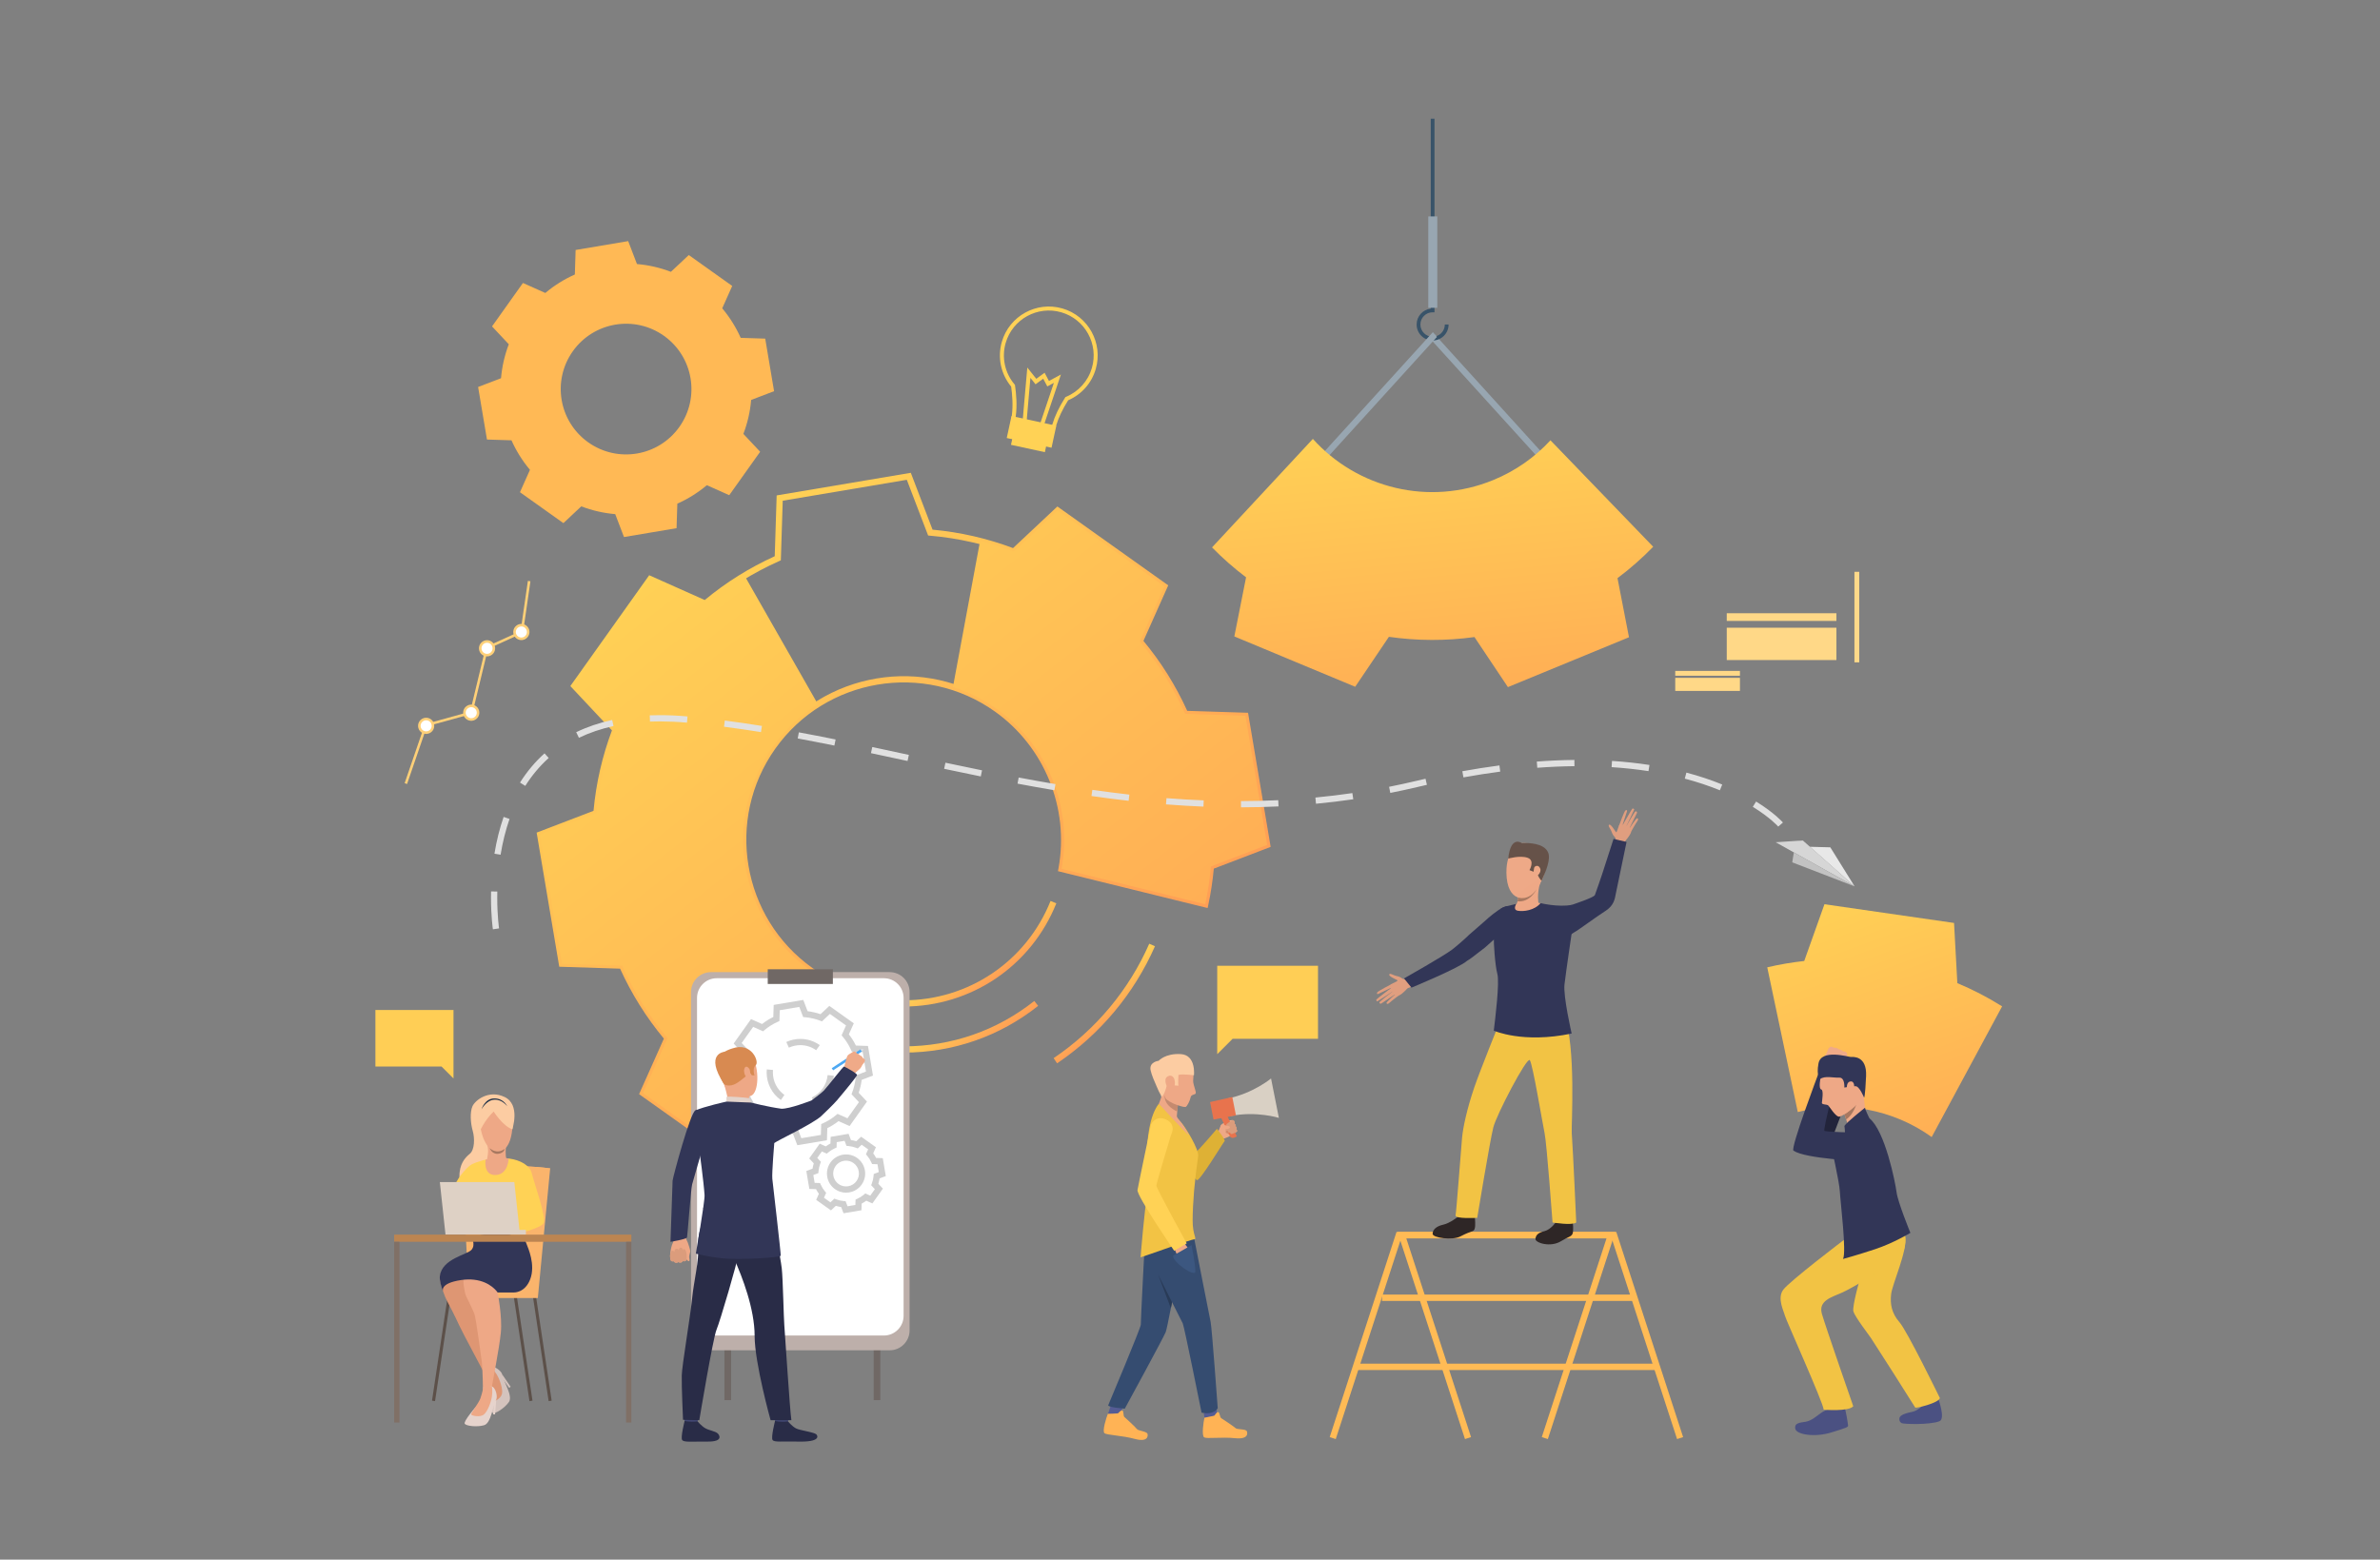 <svg width="920" height="603" viewBox="0 0 920 603" fill="none" xmlns="http://www.w3.org/2000/svg">
<rect x="0" y="0" width="920" height="603" fill="#808080" stroke="none"/>
<path d="M756.619 380.115L755.345 356.846L705.25 349.608L697.434 371.554C692.643 372.079 687.867 372.892 683.139 374.001L694.945 429.954C712.656 425.37 731.718 428.854 746.703 439.617L773.93 389.089C768.386 385.603 762.591 382.613 756.619 380.115Z" fill="url(#paint0_linear)"/>
<path d="M349.31 389.161V386.751C374.447 386.751 396.738 371.678 406.097 348.351L408.333 349.249C398.607 373.495 375.438 389.161 349.31 389.161Z" fill="url(#paint1_linear)"/>
<path d="M349.31 406.974V404.563C367.848 404.563 385.309 398.497 399.809 387.016L401.306 388.905C386.376 400.727 368.396 406.974 349.31 406.974Z" fill="url(#paint2_linear)"/>
<path d="M408.629 411.117L407.282 409.122C423.571 398.114 436.356 382.815 444.251 364.877L446.459 365.85C438.378 384.205 425.298 399.856 408.629 411.117Z" fill="url(#paint3_linear)"/>
<path d="M595.273 177.709L552.892 131.002L554.676 129.381L597.057 176.088L595.273 177.709Z" fill="#98A6B1"/>
<path d="M250.05 422.218L289.684 450.426L306.483 434.657L307.189 434.929C311.612 436.619 316.168 438.047 320.748 439.183L330.96 385.238C324.43 383.264 318.271 380.233 312.636 376.222C284.22 355.993 277.552 316.418 297.773 287.999C317.997 259.577 357.57 252.911 385.99 273.134C405.621 287.104 415.646 311.296 411.738 335.026L464.967 348.14C465.85 343.768 466.488 339.317 466.868 334.89L466.931 334.137L488.473 325.895L480.391 277.931L457.34 277.199L457.033 276.509C452.555 266.469 446.713 257.13 439.671 248.753L439.183 248.174L448.578 227.132L408.945 198.933L392.143 214.699L391.438 214.427C381.223 210.516 370.484 208.057 359.525 207.12L358.772 207.054L350.531 185.508L302.569 193.596L301.837 216.645L301.147 216.956C291.089 221.44 281.75 227.283 273.393 234.319L272.815 234.804L251.772 225.411L223.573 265.046L239.34 281.849L239.07 282.554C235.158 292.769 232.699 303.503 231.761 314.46L231.697 315.213L210.15 323.464L218.23 371.428L241.287 372.157L241.595 372.847C246.077 382.897 251.919 392.232 258.958 400.597L259.444 401.176L250.05 422.218ZM289.894 453.533L247.045 423.038L256.628 401.57C249.82 393.374 244.131 384.283 239.704 374.519L216.181 373.775L207.444 321.918L229.426 313.501C230.407 302.831 232.802 292.378 236.551 282.397L220.465 265.257L250.952 222.404L272.421 231.989C280.609 225.185 289.706 219.493 299.476 215.063L300.222 191.547L352.076 182.802L360.483 204.785C371.156 205.764 381.615 208.16 391.592 211.911L408.734 195.823L451.582 226.312L442 247.783C448.81 255.988 454.499 265.082 458.925 274.837L482.44 275.584L491.176 327.441L469.203 335.849C468.769 340.54 468.055 345.247 467.073 349.861L466.814 351.078L408.966 336.825L409.171 335.71C413.423 312.54 403.774 288.749 384.592 275.099C357.256 255.645 319.19 262.06 299.737 289.397C280.287 316.732 286.701 354.8 314.035 374.26C319.748 378.325 326.021 381.342 332.674 383.228L333.738 383.529L322.646 442.116L321.417 441.826C316.566 440.678 311.732 439.208 307.035 437.448L289.894 453.533Z" fill="url(#paint4_linear)"/>
<path d="M298.757 288.698C303.576 281.921 309.512 276.404 316.135 272.224L287.794 222.554C282.497 225.74 277.418 229.356 272.616 233.397L251.364 223.908L236.693 244.528L222.023 265.149L237.948 282.123C233.935 292.604 231.494 303.458 230.562 314.357L208.797 322.689L213.006 347.646L217.209 372.6L240.493 373.338C244.956 383.333 250.812 392.789 258.038 401.375L248.549 422.628L269.168 437.309L289.792 451.981L306.761 436.055C311.666 437.927 316.653 439.464 321.697 440.651L332.349 384.388C325.711 382.511 319.278 379.47 313.336 375.242C285.416 355.366 278.887 316.62 298.757 288.698ZM485.625 301.713L481.419 276.756L458.133 276.018C453.676 266.023 447.809 256.564 440.596 247.975L450.084 226.725L408.84 197.375L391.872 213.3C387.587 211.661 383.242 210.284 378.855 209.166L368.369 265.61C374.266 267.508 379.976 270.335 385.291 274.119C405.582 288.554 414.577 312.953 410.361 335.927L465.895 349.608C466.925 344.765 467.652 339.883 468.07 334.993L489.826 326.667L485.625 301.713Z" fill="url(#paint5_linear)"/>
<path d="M340.292 541.337H337.724V424.623H340.292V541.337Z" fill="#706865"/>
<path d="M282.611 541.337H280.043V424.623H282.611V541.337Z" fill="#706865"/>
<path d="M343.899 522.076H274.828C270.571 522.076 267.121 518.622 267.121 514.367V383.569C267.121 379.311 270.571 375.86 274.828 375.86H343.899C348.156 375.86 351.606 379.311 351.606 383.569V514.367C351.606 518.622 348.156 522.076 343.899 522.076Z" fill="#BDAFAA"/>
<path d="M341.675 516.362H277.053C272.848 516.362 269.439 512.951 269.439 508.747V385.832C269.439 381.625 272.848 378.217 277.053 378.217H341.675C345.878 378.217 349.289 381.625 349.289 385.832V508.747C349.289 512.951 345.878 516.362 341.675 516.362Z" fill="white"/>
<path d="M321.95 380.438H296.776V374.751H321.95V380.438Z" fill="#706865"/>
<path d="M227.372 171.014C216.005 162.926 213.348 147.154 221.437 135.784C229.526 124.418 245.298 121.76 256.665 129.848C268.032 137.939 270.689 153.711 262.6 165.08C254.512 176.447 238.739 179.105 227.372 171.014ZM287.356 167.756C288.989 163.492 289.983 159.072 290.364 154.633L299.221 151.243L297.51 141.082L295.798 130.924L286.319 130.622C284.504 126.551 282.118 122.703 279.177 119.208L283.04 110.556L274.646 104.581L266.252 98.608L259.342 105.093C255.077 103.46 250.659 102.465 246.219 102.086L242.829 93.226L232.67 94.938L222.511 96.65L222.21 106.13C218.14 107.944 214.291 110.33 210.797 113.271L202.144 109.408L196.17 117.804L190.197 126.199L196.681 133.109C195.048 137.372 194.055 141.793 193.674 146.232L184.816 149.622L186.528 159.783L188.239 169.941L197.718 170.242C199.534 174.313 201.92 178.162 204.86 181.657L200.997 190.308L209.392 196.284L217.785 202.257L224.695 195.772C228.96 197.405 233.378 198.399 237.818 198.779L241.208 207.638L251.368 205.927L261.527 204.215L261.828 194.735C265.898 192.921 269.746 190.534 273.241 187.593L281.894 191.457L287.867 183.061L293.841 174.666L287.356 167.756Z" fill="#FFB955"/>
<path d="M300.993 434.489L301.698 434.757C303.558 435.468 305.51 435.917 307.505 436.089L308.255 436.152L309.759 440.075L317.307 438.804L317.44 434.606L318.13 434.299C319.959 433.482 321.658 432.418 323.18 431.138L323.758 430.653L327.591 432.364L332.029 426.124L329.158 423.065L329.426 422.36C330.137 420.501 330.586 418.548 330.758 416.553L330.821 415.8L334.744 414.299L333.473 406.747L329.275 406.615L328.968 405.925C328.151 404.099 327.088 402.399 325.807 400.877L325.322 400.299L327.034 396.466L320.793 392.027L317.735 394.899L317.03 394.628C315.171 393.916 313.218 393.471 311.223 393.299L310.47 393.232L308.969 389.309L301.418 390.584L301.286 394.781L300.596 395.089C298.768 395.905 297.069 396.966 295.547 398.247L294.97 398.735L291.137 397.023L286.698 403.261L289.57 406.323L289.3 407.028C288.589 408.887 288.141 410.84 287.97 412.834L287.905 413.585L283.982 415.089L285.254 422.637L289.452 422.77L289.76 423.46C290.575 425.289 291.639 426.988 292.919 428.51L293.405 429.089L291.694 432.922L297.933 437.36L300.993 434.489ZM308.21 442.781L306.541 438.412C304.838 438.213 303.166 437.827 301.551 437.27L298.143 440.467L288.689 433.741L290.594 429.471C289.537 428.13 288.628 426.675 287.88 425.132L283.205 424.984L281.277 413.54L285.645 411.87C285.846 410.168 286.23 408.495 286.788 406.88L283.59 403.472L290.318 394.016L294.586 395.923C295.927 394.866 297.381 393.956 298.924 393.208L299.072 388.532L310.515 386.606L312.187 390.972C313.89 391.174 315.562 391.557 317.174 392.117L320.582 388.917L330.038 395.646L328.133 399.916C329.188 401.257 330.098 402.71 330.848 404.252L335.522 404.403L337.45 415.845L333.081 417.517C332.879 419.22 332.497 420.892 331.939 422.504L335.136 425.916L328.411 435.369L324.141 433.464C322.8 434.519 321.345 435.429 319.802 436.179L319.654 440.853L308.21 442.781Z" fill="#CFCFCF"/>
<path d="M315.496 406.045C313.694 404.768 311.576 404.09 309.373 404.09C307.855 404.09 306.324 404.424 304.944 405.054L303.943 402.863C305.634 402.089 307.511 401.679 309.373 401.679C312.079 401.679 314.679 402.511 316.891 404.081L315.496 406.045ZM301.858 425.322L301.804 425.286C298.395 422.857 296.351 418.892 296.351 414.682C296.351 414.278 296.37 413.871 296.408 413.467L298.808 413.693C298.777 414.022 298.762 414.353 298.762 414.682C298.762 418.114 300.427 421.344 303.217 423.33L301.858 425.322ZM314.803 426.515L313.797 424.325C315.472 423.556 316.924 422.351 318 420.841C319.085 419.316 319.751 417.529 319.919 415.679L322.321 415.899C322.11 418.174 321.296 420.368 319.965 422.239C318.645 424.093 316.858 425.572 314.803 426.515Z" fill="#CFCFCF"/>
<path d="M327.055 448.754C325.497 448.754 323.96 449.483 322.99 450.845C321.399 453.084 321.923 456.2 324.162 457.791C325.244 458.562 326.564 458.867 327.874 458.644C329.188 458.424 330.333 457.704 331.104 456.622C332.698 454.383 332.174 451.267 329.935 449.676C329.061 449.052 328.052 448.754 327.055 448.754ZM327.034 461.127C325.509 461.127 324.029 460.657 322.764 459.756C319.443 457.393 318.663 452.768 321.025 449.447C323.388 446.126 328.013 445.349 331.333 447.711C334.654 450.074 335.431 454.699 333.069 458.02C331.924 459.626 330.222 460.693 328.275 461.021C327.859 461.091 327.443 461.127 327.034 461.127ZM322.532 463.438L323.237 463.709C324.162 464.065 325.132 464.285 326.124 464.372L326.874 464.436L327.621 466.388L330.652 465.879L330.719 463.788L331.409 463.48C332.316 463.077 333.159 462.546 333.916 461.91L334.494 461.425L336.402 462.275L338.182 459.774L336.754 458.249L337.022 457.544C337.378 456.622 337.601 455.652 337.685 454.657L337.749 453.907L339.701 453.159L339.192 450.131L337.104 450.065L336.793 449.375C336.39 448.465 335.862 447.621 335.223 446.865L334.738 446.286L335.591 444.378L333.087 442.598L331.565 444.026L330.857 443.758C329.935 443.402 328.965 443.182 327.974 443.095L327.22 443.032L326.473 441.079L323.445 441.588L323.379 443.679L322.688 443.987C321.782 444.391 320.935 444.921 320.178 445.557L319.6 446.042L317.693 445.192L315.912 447.693L317.343 449.218L317.072 449.923C316.719 450.845 316.496 451.816 316.412 452.807L316.346 453.56L314.393 454.308L314.905 457.336L316.994 457.402L317.301 458.092C317.708 459.002 318.235 459.846 318.871 460.603L319.359 461.181L318.506 463.089L321.01 464.869L322.532 463.438ZM326.075 469.094L325.156 466.684C324.457 466.584 323.77 466.424 323.098 466.213L321.221 467.979L315.499 463.908L316.551 461.555C316.132 460.991 315.758 460.392 315.433 459.765L312.853 459.683L311.69 452.762L314.098 451.84C314.197 451.141 314.357 450.453 314.568 449.784L312.805 447.904L316.873 442.185L319.229 443.236C319.793 442.815 320.389 442.441 321.016 442.118L321.098 439.539L328.019 438.373L328.941 440.784C329.64 440.883 330.327 441.04 330.996 441.254L332.876 439.491L338.595 443.559L337.544 445.912C337.966 446.476 338.339 447.075 338.665 447.702L341.241 447.784L342.407 454.705L339.999 455.627C339.897 456.327 339.74 457.014 339.526 457.683L341.292 459.563L337.221 465.282L334.868 464.231C334.304 464.653 333.705 465.026 333.081 465.349L333 467.928L326.075 469.094Z" fill="#CFCFCF"/>
<path d="M264.423 476.658C264.423 476.658 265.001 477.607 265.074 478.382C265.131 478.993 265.647 479.909 265.87 480.416C266.093 480.922 266.812 483.215 266.837 483.809C266.848 484.053 266.304 485.59 266.381 486.081C266.458 486.572 266.739 487.545 266.298 487.611C265.857 487.675 265.357 486.876 265.357 486.876C265.357 486.876 265.399 487.328 265.025 487.503C264.299 487.837 263.915 487.542 263.915 487.542C263.915 487.542 263.647 488.039 263.311 488.106C262.57 488.253 262.207 487.958 262.207 487.958C262.207 487.958 261.88 488.235 261.368 488.226C260.713 488.214 260.438 487.648 260.438 487.648C260.438 487.648 259.608 487.816 259.368 487.428C259.127 487.042 259.168 486.629 259.069 486.28C258.969 485.927 259.045 482.76 260.121 480.479C261.197 478.198 259.847 475.974 259.847 475.974L264.423 476.658Z" fill="#EEA886"/>
<path d="M265.474 486.581C265.474 486.581 265.547 483.739 264.799 483.134C264.051 482.528 263.966 483.552 263.966 483.552C263.966 483.552 264.068 482.54 263.25 482.404C262.433 482.266 262.399 483.471 262.399 483.471C262.399 483.471 262.265 482.688 261.406 482.85C260.548 483.01 260.752 484.007 260.752 484.007C260.752 484.007 259.932 483.028 259.4 483.968C258.502 485.556 259.368 487.428 259.368 487.428C259.368 487.428 259.621 487.859 260.438 487.648C260.438 487.648 260.984 488.75 262.207 487.958C262.207 487.958 263.459 488.648 263.915 487.542C263.915 487.542 265.295 488.199 265.474 486.581Z" fill="#DB9C7C"/>
<path d="M274.063 435.715C274.063 435.715 269.198 451.933 267.554 457.912C267.038 459.789 265.791 477.703 265.571 478.427C265.351 479.147 259.179 480.135 259.179 480.135C259.179 480.135 259.927 457.725 259.997 456.501C260.067 455.278 266.806 430.252 268.766 429.36C270.234 428.691 271.009 429.242 272.859 430.616C275.456 432.545 274.063 435.715 274.063 435.715Z" fill="#323657"/>
<path d="M322.05 413.829L321.507 413L332.644 405.711L333.187 406.54L322.05 413.829Z" fill="#4DA8F2"/>
<path d="M334.374 409.902C334.374 409.902 334.268 410.532 334.088 410.785C334.088 410.785 333.723 411.219 333.482 411.545C333.407 411.647 333.343 411.741 333.307 411.804C333.16 412.069 332.919 412.693 332.388 413.232C331.858 413.772 329.791 415.48 329.791 415.48L328.022 413.979L326.184 413.154C326.184 413.154 327.211 408.682 327.648 408.124C327.691 408.07 327.736 408.019 327.781 407.971C328.197 407.534 328.688 407.383 328.932 407.178C329.022 407.106 329.969 406.425 330.306 406.512C330.773 406.633 331.047 406.907 331.156 407.22C331.156 407.22 332.06 407.498 332.412 408.031C332.412 408.031 333.256 408.26 333.506 409.047C333.506 409.047 334.338 409.375 334.374 409.902Z" fill="#EFAA88"/>
<path d="M270.115 546.436C270.115 546.436 269.672 549.512 269.617 549.976C269.561 550.438 264.683 549.702 264.683 549.702L264.288 546.038C264.288 546.038 269.506 546.002 270.115 546.436Z" fill="#424773"/>
<path d="M269.669 549.585C269.669 549.585 271.214 551.438 272.709 552.249C274.203 553.056 276.553 553.375 277.436 554.213C278.075 554.816 279.76 557.419 273.552 557.365C267.344 557.314 264.351 557.733 263.685 556.735C263.02 555.738 264.648 549.377 264.648 549.377C264.648 549.377 266.118 549.904 269.669 549.585Z" fill="#292C47"/>
<path d="M305.067 546.436C305.067 546.436 304.624 549.512 304.567 549.976C304.513 550.438 299.634 549.702 299.634 549.702L299.239 546.038C299.239 546.038 304.456 546.002 305.067 546.436Z" fill="#424773"/>
<path d="M304.618 549.585C304.618 549.585 306.164 551.438 307.659 552.249C309.156 553.056 314.655 553.719 315.538 554.557C316.177 555.162 317.238 557.594 308.502 557.365C302.298 557.202 299.302 557.733 298.636 556.735C297.971 555.738 299.599 549.377 299.599 549.377C299.599 549.377 300.984 549.94 304.618 549.585Z" fill="#292C47"/>
<path d="M274.155 467.335C274.155 467.335 269.571 474.615 269.913 481.199C270.255 487.783 268.251 494.97 267.563 501.847C266.795 509.513 263.654 527.662 263.54 531.764C263.426 535.862 264.028 548.958 264.028 548.958L270.316 549.103C270.316 549.103 275.597 517.372 276.965 514.135C278.332 510.896 285.115 487.817 285.343 485.228C285.571 482.637 274.155 467.335 274.155 467.335Z" fill="#292C47"/>
<path d="M298.283 468.32C298.283 468.32 301.738 486.364 302.193 490.393C302.648 494.422 302.952 509.89 303.181 512.409C303.41 514.928 305.311 545.285 305.917 549.103H297.877C297.877 549.103 291.706 526.978 291.706 516.51C291.706 506.041 286.939 493.753 283.861 486.846C280.784 479.94 273.74 479.774 271.848 466.961C271.848 466.961 295.722 464.255 298.283 468.32Z" fill="#292C47"/>
<path d="M281.803 406.106C281.803 406.106 287.955 403.81 290.792 408.492C293.629 413.175 293.355 422.55 290.254 423.704C287.153 424.858 282.495 424.252 280.907 421.323C279.32 418.391 277.886 414.157 277.955 411.325C278.024 408.492 280.188 406.922 281.803 406.106Z" fill="#EEA886"/>
<path d="M289.586 423.918C289.586 423.918 289.33 425.578 289.753 426.398C290.177 427.214 281.783 427.239 281.783 427.239C281.783 427.239 281.102 422.785 279.81 419.027C278.518 415.266 289.586 423.918 289.586 423.918Z" fill="#EEA886"/>
<path d="M279.81 419.027C279.81 419.027 280.389 419.982 282.754 419.612C285.119 419.241 288.003 416.092 288.991 415.748C289.978 415.402 289.988 414.823 289.988 414.823L290.606 415.724L291.654 415.791C291.654 415.791 290.698 412.976 292.141 411.831C293.584 410.683 290.643 402.719 283.06 405.37C283.06 405.37 277.235 406.976 277.447 410.288C277.658 413.603 278.507 417.376 279.81 419.027Z" fill="#D88A51"/>
<path d="M290.251 426.298C290.251 426.298 290.225 424.735 289.517 424.587C288.808 424.436 281.695 423.752 280.825 424.093V425.916C280.825 425.916 282.501 426.946 290.251 426.298Z" fill="#E2D2CA"/>
<path d="M289.831 413.618C289.698 413.064 288.285 411.476 287.744 413.175C287.203 414.875 288.562 417.162 289.319 416.966C290.077 416.77 290.167 415.025 289.831 413.618Z" fill="#EEA886"/>
<path d="M302.018 428.667C297.14 428.022 290.252 426.298 290.252 426.298L280.825 425.916C280.825 425.916 272.173 427.82 268.766 429.36C268.442 429.505 268.441 437.077 267.554 439.063L270.379 445.023C270.379 445.023 272.011 456.83 272.349 462.079C272.505 464.49 268.984 484.683 268.984 484.683C268.984 484.683 272.757 485.794 279.191 486.503C285.624 487.211 301.698 486.246 301.801 485.487C301.903 484.728 298.688 457.188 298.545 455.763C298.327 453.575 299.3 441.944 299.3 441.944C300.785 440.793 313.827 434.736 317.385 431.581C318.337 430.737 322.357 426.823 323.499 425.473C327.546 420.687 330.863 416.583 331.267 415.7C331.725 415.197 326.732 412.512 326.292 412.367C325.907 412.238 320.576 419.368 318.47 421.649C317.533 422.664 313.631 425.503 313.631 425.503C313.631 425.503 305.067 428.842 302.018 428.667Z" fill="#323657"/>
<path d="M280.051 406.66C280.051 406.66 272.207 407.272 279.81 419.027L280.051 406.66Z" fill="#D88A51"/>
<path d="M333.187 406.54L333.828 405.557L332.644 405.711L333.187 406.54Z" fill="#DFE1E8"/>
<path d="M553.784 131.647C557.192 131.647 559.965 128.875 559.965 125.467H558.509C558.509 128.073 556.391 130.192 553.784 130.192C551.178 130.192 549.06 128.073 549.06 125.467C549.06 122.86 551.178 120.742 553.784 120.742H554.514V45.913H553.058V119.328C549.991 119.69 547.604 122.302 547.604 125.467C547.604 128.875 550.376 131.647 553.784 131.647Z" fill="#385369"/>
<path d="M552.109 119.012H555.589V83.677H552.109V119.012Z" fill="#98A6B1"/>
<path d="M512.359 177.709L510.575 176.088L553.884 128.41L555.469 130.252L512.359 177.709Z" fill="#98A6B1"/>
<path d="M625.252 223.537C630.197 219.824 634.804 215.762 639.049 211.396L599.335 170.233C593.384 176.706 585.953 182.012 577.287 185.58C552.338 195.85 524.562 188.675 507.498 169.697L468.519 211.643C472.632 215.847 477.032 219.71 481.675 223.214L477.14 246.068L500.496 255.804L523.857 265.534L536.883 246.222C547.719 247.773 558.843 247.843 569.956 246.309L582.892 265.661L606.293 256.021L629.693 246.384L625.252 223.537Z" fill="url(#paint6_linear)"/>
<path d="M509.481 373.395H470.526V407.579L476.474 401.631H509.481V373.395Z" fill="#FFCE55"/>
<path d="M470.939 437.454C470.939 437.454 471.78 435.369 471.918 435.055C472.057 434.742 472.867 434.227 473.85 433.72C474.829 433.211 476.384 432.967 476.549 433.057C476.718 433.151 476.929 433.166 477.143 433.606C477.357 434.046 477.297 434.537 477.297 434.537C477.297 434.537 477.818 434.953 477.697 435.552C477.697 435.552 478.167 435.965 477.92 436.622C477.92 436.622 478.369 437.041 478.149 437.502C478.149 437.502 477.339 438.017 477.092 438.295C476.848 438.572 475.085 439.53 473.256 440.187C473.256 440.187 471.319 440.223 470.939 437.454Z" fill="#EEA886"/>
<path d="M473.922 436.318C473.922 436.318 473.943 437.445 473.789 437.767C473.633 438.087 476.079 438.798 476.079 438.798C476.079 438.798 475.296 436.327 473.922 436.318Z" fill="#CF8C6C"/>
<path d="M428.308 546.719L429.375 543.392L433.891 544.125L433.216 547.123L428.308 546.719Z" fill="#555C94"/>
<path d="M465.328 546.324L465.581 548.153L470.526 547.328L470.264 544.598L465.328 546.324Z" fill="#555C94"/>
<path d="M454.619 495.112C454.619 495.112 453.893 499.081 453.046 503.483C452.902 504.252 452.751 505.032 452.597 505.806C451.772 510.052 450.937 514.135 450.63 514.979C449.928 516.899 434.789 544.643 434.789 544.643C434.789 544.643 428.597 544.17 428.365 543.374C428.365 543.374 441.057 513.253 440.984 512.153C440.915 511.056 442.536 480.175 442.536 480.175C442.536 480.175 454.285 493.328 454.619 495.112Z" fill="#354C70"/>
<path d="M461.538 478.409C461.538 478.409 467.462 508.745 467.968 511.068C468.474 513.391 470.719 544.465 470.719 544.465C470.719 544.465 469.387 547.21 464.47 546.177C464.47 546.177 457.765 512.789 457.202 511.671C455.008 507.328 444.245 486.292 443.199 483.291C442.157 480.289 442.464 476.785 442.464 476.785C442.464 476.785 450.461 472.292 461.538 478.409Z" fill="#354C70"/>
<path d="M459.049 439.117C459.049 439.117 461.646 445.593 462.3 445.403C462.951 445.21 470.421 436.441 470.421 436.441C470.421 436.441 473.835 440.705 473.38 441.196C472.741 441.877 463.921 456.54 462.71 456.275C461.495 456.01 456.072 447.048 456.072 447.048C456.072 447.048 455.767 440.286 459.049 439.117Z" fill="#DEB135"/>
<path d="M447.936 426.747C447.936 426.747 454.673 431.897 456.533 433.94C458.392 435.983 463.526 444.454 463.156 447.003C461.736 456.773 461.062 465.099 461.019 471.764C460.983 477.571 462.833 479.054 461.679 479.138C460.356 479.237 443.401 485.382 440.894 486.129C440.894 486.129 442.536 465.683 443.371 463.324C444.203 460.964 440.704 436.239 447.936 426.747Z" fill="#F2C344"/>
<path d="M491.329 416.978L492.842 424.596L494.355 432.214C494.355 432.214 485.704 429.505 475.887 431.454L475.221 428.094L474.549 424.716C484.366 422.767 491.329 416.978 491.329 416.978Z" fill="#D9D0C4"/>
<path d="M465.581 548.153C465.581 548.153 469.315 547.43 469.444 547.316C469.574 547.204 470.375 545.731 470.954 545.987C471.529 546.243 471.538 548.039 472.102 548.343C472.665 548.645 477.119 551.655 477.667 552.203C478.216 552.752 481.587 552.429 481.976 553.382C482.362 554.334 482.395 556.582 477.363 556.051C472.328 555.524 466.582 556.344 465.5 555.747C464.415 555.153 465.235 549.603 465.581 548.153Z" fill="#FFB355"/>
<path d="M428.248 546.638C428.248 546.638 432.047 546.52 432.195 546.43C432.342 546.339 433.367 545.01 433.897 545.357C434.425 545.704 434.144 547.478 434.654 547.867C435.163 548.256 439.077 551.941 439.529 552.568C439.981 553.198 443.365 553.421 443.594 554.421C443.823 555.422 443.494 557.649 438.613 556.32C433.729 554.994 427.925 554.882 426.952 554.12C425.976 553.361 427.675 548.012 428.248 546.638Z" fill="#FFB355"/>
<path d="M457.756 479.816C457.756 479.816 458.211 481.663 458.94 482.064C459.67 482.462 455.541 486.412 455.541 486.412C455.541 486.412 453.866 482.751 453.911 482.383C453.956 482.013 457.756 479.816 457.756 479.816Z" fill="#EEA987"/>
<path d="M444.944 434.736C444.944 434.736 440.108 457.737 439.71 460.093C439.336 462.323 453.887 483.604 453.887 483.604L458.726 480.735C458.726 480.735 446.984 459.382 447.002 458.406C447.02 457.433 452.64 438.888 452.64 438.888C452.64 438.888 454.987 434.85 450.82 432.889C446.652 430.93 444.944 434.736 444.944 434.736Z" fill="#FFD255"/>
<path d="M460.595 481.401C460.595 481.401 462.167 489.224 462.071 491.619C461.972 494.015 453.043 487.85 453.495 485.466L460.595 481.401Z" fill="#3C5780"/>
<path d="M447.936 426.747C447.936 426.747 460.209 440.154 459.453 438.668C456.759 433.368 454.875 432.473 454.915 431.484C454.945 430.728 455.192 428.543 455.24 427.805C455.337 426.401 455.49 425.241 455.49 425.241C455.49 425.241 449.397 416.683 449.666 419.597C449.934 422.514 447.936 426.747 447.936 426.747Z" fill="#EEA886"/>
<path d="M459.624 410.966C459.624 410.966 461.312 414.929 461.336 415.854C461.36 416.782 461.125 417.493 461.266 418.56C461.417 419.666 462.342 421.989 462.231 422.631C462.092 423.406 460.459 423.002 460.233 424.279C460.007 425.557 458.82 427.959 458.229 428.007C456.71 428.134 450.892 425.759 450.521 424.542C450.151 423.324 448.045 416.538 447.388 415.248C446.731 413.956 457.639 406.883 458.63 408.923C459.624 410.966 459.624 410.966 459.624 410.966Z" fill="#EEA886"/>
<path d="M444.793 413.904C444.022 410.545 447.888 410.132 447.888 410.132C447.888 410.132 450.401 407.203 456.421 407.549C462.442 407.899 461.523 415.755 461.523 415.755C461.523 415.755 457.358 415.131 455.547 415.589C455.547 415.589 455.324 418.943 455.52 419.774L453.251 419.573C453.251 419.573 453.504 416.595 452.417 416.454C451.326 416.315 450.958 422.758 448.93 424.177C448.93 424.177 448.909 423.722 448.656 423.276C448.249 422.568 447.62 421.378 447.077 419.988C446.191 418.042 445.188 415.628 444.793 413.904Z" fill="#FCCCA2"/>
<path d="M453.926 417.174C453.926 417.174 453.083 414.902 451.088 416.375C449.635 417.448 451.127 421.284 452.54 421.266C453.953 421.248 454.529 419.16 453.926 417.174Z" fill="#EEA886"/>
<path d="M450.193 423.481C450.193 423.481 450.491 424.686 450.817 424.969C451.142 425.25 452.67 426.491 455.321 427.323L455.062 429.73C455.062 429.73 449.928 427.715 450.193 423.481Z" fill="#C48A6F"/>
<path d="M477.255 439.786L478.122 439.373L474.196 431.044L471.997 432.081L475.323 439.141C475.694 439.928 476.471 440.157 477.255 439.786Z" fill="#E8734D"/>
<path d="M476.287 433.181C476.287 433.181 473.832 434.531 474 434.953C474.166 435.375 474.485 435.429 474.485 435.429L473.726 436.441C473.726 436.441 473.603 437.397 474.678 437.252C474.678 437.252 474.47 438.132 475.492 437.87C475.492 437.87 475.615 438.512 476.11 438.472C476.604 438.436 478.149 437.502 478.149 437.502C478.149 437.502 478.388 437.159 477.92 436.622C477.92 436.622 478.195 436.007 477.698 435.552C477.698 435.552 477.839 435.025 477.297 434.537C477.297 434.537 477.523 433.338 476.549 433.057C476.549 433.057 476.39 433.124 476.287 433.181Z" fill="#DB9C7C"/>
<path d="M469.098 432.859L477.758 431.243L476.348 424.141L467.757 426.1L469.098 432.859Z" fill="#E8734D"/>
<path d="M471.99 435.004C471.99 435.004 473.913 434.95 474.977 435.381C475.215 435.48 475.432 435.619 475.432 435.878C475.432 436.137 475.055 436.468 474.223 436.535C473.392 436.598 472.346 437.065 472.346 437.065C472.346 437.065 471.472 436.881 471.99 435.004Z" fill="#EEA886"/>
<path d="M453.047 503.483C452.902 504.251 452.751 505.032 452.598 505.806L447.68 492.792C448.331 494.105 453.047 503.483 453.047 503.483Z" fill="#293B57"/>
<path d="M541.614 478.786H621.009L595.987 555.636L598.326 556.398L624.399 476.324H539.827L514.004 555.636L516.342 556.398L541.614 478.786Z" fill="#FFBB55"/>
<path d="M568.637 555.636L543.612 478.786H623.007L648.279 556.398L650.62 555.636L624.794 476.324H540.222L566.295 556.398L568.637 555.636Z" fill="#FFBB55"/>
<path d="M534.229 502.986H631.405V500.524H534.229V502.986Z" fill="#FFBB55"/>
<path d="M524.216 529.705H640.481V527.243H524.216V529.705Z" fill="#FFBB55"/>
<path d="M624.45 326.263C624.45 326.263 625.011 324.338 624.152 323.581C623.423 322.936 622.947 321.577 622.799 321.158C622.6 320.601 621.353 319.109 622.055 318.853C622.757 318.597 624.23 321.21 624.646 321.698C625.065 322.183 625.538 319.353 626.032 318.904C626.526 318.455 631.167 319.504 630.618 321.409C630.07 323.313 628.226 324.985 628.196 325.341C628.166 325.694 627.849 326.742 627.849 326.742L624.45 326.263Z" fill="#E09E7F"/>
<path d="M625.8 319.32C625.8 319.32 627.867 313.601 628.325 313.336C628.78 313.07 629.085 313.2 628.913 313.742C628.741 314.285 627.075 319.326 627.075 319.326C627.075 319.326 630.661 312.968 630.986 312.67C631.179 312.495 631.779 312.712 631.715 313.01C631.652 313.311 628.458 319.814 628.458 319.814C628.458 319.814 631.815 313.884 632.164 313.715C632.469 313.568 632.972 313.905 632.752 314.363C632.532 314.821 629.727 320.498 629.727 320.498C629.727 320.498 632.441 316.337 632.821 316.367C633.053 316.385 633.581 316.551 632.848 317.603C632.113 318.654 630.64 321.318 630.64 321.318L625.8 319.32Z" fill="#E09E7F"/>
<path d="M544.66 378.202C544.66 378.202 542.825 379.009 541.963 378.259C541.228 377.62 539.821 377.322 539.384 377.231C538.806 377.108 537.163 376.068 537.004 376.797C536.841 377.527 539.625 378.645 540.162 378.994C540.698 379.344 537.956 380.184 537.576 380.733C537.194 381.281 538.842 385.744 540.659 384.952C542.473 384.159 543.889 382.11 544.235 382.035C544.585 381.959 545.582 381.51 545.582 381.51L544.66 378.202Z" fill="#E09E7F"/>
<path d="M537.956 380.447C537.956 380.447 532.556 383.246 532.354 383.734C532.149 384.223 532.318 384.506 532.833 384.265C533.349 384.024 538.128 381.712 538.128 381.712C538.128 381.712 532.297 386.097 532.041 386.461C531.893 386.675 532.189 387.242 532.475 387.139C532.764 387.037 538.794 383.017 538.794 383.017C538.794 383.017 533.355 387.124 533.234 387.492C533.126 387.811 533.527 388.266 533.951 387.989C534.376 387.712 539.637 384.186 539.637 384.186C539.637 384.186 535.868 387.423 535.949 387.796C535.997 388.022 536.229 388.526 537.176 387.661C538.122 386.793 540.571 384.985 540.571 384.985L537.956 380.447Z" fill="#E09E7F"/>
<path d="M542.726 378.295L545.615 381.86C545.615 381.86 564.216 374.173 567.061 371.506C567.061 371.506 567.814 371.217 571.662 368.164C572.484 367.51 573.289 366.893 574.027 366.353C574.027 366.353 574.217 366.181 574.527 365.904C574.53 365.904 574.53 365.901 574.53 365.901C575.913 364.666 579.665 361.318 579.665 361.318C579.665 361.318 588.994 356.364 585.191 351.012C585.191 351.012 583.609 349.584 581.184 350.738C578.755 351.889 575.244 354.923 574.413 355.722C573.581 356.518 568.191 361.116 567.901 361.408C566.826 362.499 563.161 365.763 561.272 367.188C557.937 369.701 542.726 378.295 542.726 378.295Z" fill="#323657"/>
<path d="M595.915 340.474C595.912 340.48 595.912 340.48 595.912 340.48C595.201 341.996 594.336 343.433 593.384 344.654C590.094 348.875 582.425 348.981 582.313 337.394C582.292 335.198 582.564 333.42 583.007 331.976C584.576 326.832 588.265 325.977 588.265 325.977C590.992 325.826 595.761 326.501 597.349 330.051C598.479 332.573 597.663 336.753 595.915 340.474Z" fill="#EEA987"/>
<path d="M595.915 340.474C595.912 340.48 595.912 340.48 595.912 340.48C595.912 340.48 595.52 340.586 594.104 337.726C593.818 337.151 593.601 337.563 593.477 337.307L591.221 336.427C591.221 336.427 593.453 332.697 590.533 331.66C587.556 330.606 583.007 331.977 583.007 331.977C583.98 322.771 588.265 325.977 588.265 325.977C590.992 325.826 596.819 325.992 598.407 329.542C599.537 332.064 597.663 336.753 595.915 340.474Z" fill="#665249"/>
<path d="M593.019 335.574C593.185 334.8 594.716 334.134 595.367 335.797C596.018 337.461 593.842 339.227 593.27 338.862C592.694 338.497 592.742 336.855 593.019 335.574Z" fill="#EEA987"/>
<path d="M563.686 470.351C563.686 470.351 560.522 472.937 557.861 473.512C555.2 474.088 553.805 475.45 553.784 477.029C553.763 478.608 561.441 479.647 564.487 478.056C569.031 475.679 569.492 476.396 569.995 475.209C570.499 474.021 570.095 470.879 570.128 470.499C570.167 470.035 563.686 470.351 563.686 470.351Z" fill="#2E2626"/>
<path d="M563.903 469.492C563.903 469.492 563.556 470.782 563.607 470.809C563.659 470.836 569.604 471.502 569.423 470.465C569.278 469.628 569.07 468.715 569.07 468.715L563.903 469.492Z" fill="#2E2626"/>
<path d="M601.499 472.421C601.499 472.421 599.528 475.401 597.03 476.001C594.568 476.592 593.658 477.529 593.538 479.017C593.417 480.503 599.344 482.45 603.511 479.84C606.247 478.122 607.269 478.222 607.82 477.131C608.369 476.04 607.953 472.969 608.007 472.614C608.076 472.177 601.499 472.421 601.499 472.421Z" fill="#2E2626"/>
<path d="M602.159 471.336C602.159 471.336 602.035 472.59 602.083 472.62C602.131 472.647 607.618 473.62 607.585 472.629C607.558 471.842 607.239 470.866 607.239 470.866L602.159 471.336Z" fill="#2F6B8C"/>
<path d="M579.499 395.637C579.499 395.637 572.038 414.139 569.896 420.422C567.073 428.688 565.521 435.971 565.165 439.934C564.719 444.918 562.972 468.44 562.658 469.896C562.345 471.354 571.029 470.866 571.029 470.866C571.029 470.866 575.913 441.206 577.245 435.896C578.484 430.954 590.211 408.531 591.341 409.881C592.471 411.228 596.226 434.181 597.063 438.081C597.901 441.98 600.146 472.665 600.146 472.665C600.146 472.665 607.766 473.889 609.3 472.665C609.3 472.665 608.098 445.304 607.564 437.993C607.362 435.209 609.327 404.65 604.617 392.325C602.128 385.814 579.499 395.637 579.499 395.637Z" fill="#F2C344"/>
<path d="M587.547 349.18C587.547 349.18 581.093 350.506 580.258 351.247C579.348 352.037 577.534 360.019 577.438 362.174C577.342 364.325 577.896 373.197 578.806 376.547C579.713 379.895 578.001 393.835 577.426 398.476C577.426 398.476 588.614 403.559 607.528 399.597C607.528 399.597 604.207 385.169 604.765 380.579C605.482 374.7 607.392 361.827 607.392 361.827C607.392 361.827 609.128 349.56 607.528 349.864C602.285 350.852 595.511 349.18 595.511 349.18H587.547Z" fill="#323657"/>
<path d="M586.101 350.675C586.101 350.675 588.084 352.163 594.704 349.243C594.704 349.243 594.044 345.639 595.346 341.396C596.644 337.156 586.806 345.817 586.806 345.817C586.912 345.892 586.933 346.317 586.873 346.908C586.866 346.947 586.863 346.983 586.857 347.022C586.809 347.45 586.722 347.953 586.592 348.469C586.577 348.532 586.562 348.595 586.544 348.662C586.173 350.078 586.101 349.436 586.101 350.675Z" fill="#EEA886"/>
<path d="M586.592 348.469C591.338 349.077 593.926 343.967 594.002 343.816C590.754 348.55 586.86 347.013 586.86 347.013C586.812 347.441 586.722 347.953 586.592 348.469Z" fill="#A77860"/>
<path d="M586.131 349.487C586.131 349.487 584.613 351.744 586.728 352.127C588.843 352.513 593.158 352.043 595.512 349.18C595.512 349.18 589.313 347.99 586.131 349.487Z" fill="#EEA886"/>
<path d="M597.042 361.333C596.37 359.947 598.07 356.331 600.947 353.802C603.225 351.804 605.654 350.563 606.841 350.117C608.025 349.674 616.122 347.064 616.514 346.052C617.008 344.768 619.159 338.47 619.334 337.919C619.68 336.819 623.721 324.356 623.721 324.356L628.756 325.51C628.756 325.51 625.002 343.53 624.535 345.841C624.227 347.363 623.968 350.051 620.578 352.214C617.131 354.411 609.58 359.992 608.821 360.287C608.061 360.579 600.034 367.51 597.042 361.333Z" fill="#323657"/>
<path d="M706.473 544.986C706.473 544.986 705.129 545.402 703.665 546.472C702.2 547.542 700.23 549.289 698.066 549.681C695.903 550.073 693.613 550.04 693.962 552.357C694.315 554.674 701.438 555.816 707.862 553.855C714.29 551.893 714.383 551.715 714.383 551.143C714.383 550.573 713.413 544.833 713.117 544.637C712.825 544.441 706.473 544.986 706.473 544.986Z" fill="#4B5182"/>
<path d="M743.906 542.85C743.906 542.85 741.432 545.411 739.299 545.842C737.166 546.273 734.369 546.966 734.225 548.364C734.083 549.766 734.972 550.13 735.053 550.215C735.587 550.624 745.759 550.995 749.695 549.512C752.108 548.599 749.327 541.039 749.327 541.039L743.906 542.85Z" fill="#4B5182"/>
<path d="M721.783 432.813C721.783 432.813 714.506 440.922 714.747 438.523C714.892 437.08 714.217 434.579 713.66 432.813C713.289 431.644 712.97 430.8 712.97 430.8C713.03 430.686 720.888 419.536 720.602 423.023C720.316 426.53 721.783 432.813 721.783 432.813Z" fill="#EEA987"/>
<path d="M719.096 493.931C719.096 493.931 715.899 505.071 716.438 507.048C716.977 509.028 722.473 516.236 723.218 517.32C724.221 518.773 740.146 543.772 740.327 544.191C740.504 544.61 749.505 542.446 749.864 540.526C749.864 540.526 737.25 514.635 734.255 511.218C731.257 507.798 730.561 504.254 731.04 500.295C731.522 496.338 737.371 483.513 736.473 478.237C735.572 472.96 719.635 488.362 719.096 493.931Z" fill="#F2C344"/>
<path d="M713.168 479.099C713.168 479.099 691.69 495.374 689.286 498.701C686.881 502.028 689.578 506.976 689.937 508.594C690.298 510.212 704.78 542.256 704.957 545.044C704.957 545.044 714.675 545.854 716.384 543.697C716.384 543.697 705.813 513.28 704.282 508.063C702.755 502.847 708.013 501.579 712.24 499.689C716.468 497.803 735.02 486.915 736.099 482.817C737.087 479.078 736.111 476.26 736.111 476.26C736.111 476.26 730.913 472.9 713.168 479.099Z" fill="#F2C344"/>
<path d="M712.02 446.177C712.02 446.177 697.614 441.145 697.864 438.017C698.114 434.889 710.758 419.449 710.758 419.449L715.037 422.233L708.884 438.355L719.798 442.465L712.02 446.177Z" fill="#22243B"/>
<path d="M722.621 432.367C722.621 432.367 720.967 428.998 720.937 428.278C720.937 428.278 713.687 433.985 712.97 435.335C712.97 435.335 713.352 437.824 713.084 439.054L722.621 432.367Z" fill="#323657"/>
<path d="M722.621 432.367C722.621 432.367 721.184 431.647 718.963 433.087C716.745 434.525 709.122 442.161 707.745 442.64C707.745 442.64 711.026 456.929 711.204 460.705C711.385 464.484 713.859 484.249 712.418 486.768C712.418 486.768 717.948 485.258 724.769 483.001C731.878 480.654 738.468 476.667 738.468 476.667C738.468 476.667 733.613 464.785 733.125 460.964C732.613 456.981 728.647 437.189 722.621 432.367Z" fill="#323657"/>
<path d="M704.189 423.131C704.189 423.131 703.002 421.905 702.821 419.042C702.625 415.926 702.734 417.029 702.734 417.029L704.189 423.131Z" fill="#EEA987"/>
<path d="M711.912 421.709C711.912 421.709 708.374 419.895 706.612 419.895C704.737 419.898 702.836 421.194 702.836 421.194C702.836 421.194 702.038 418.322 702.716 417.18C703.394 416.038 711.912 421.709 711.912 421.709Z" fill="#5C5C5C"/>
<path d="M718.071 425.177C718.071 425.177 717.158 430.348 713.669 432.807C713.666 432.81 713.663 432.81 713.66 432.813C713.289 431.644 712.97 430.8 712.97 430.8C713.024 430.77 716.531 428.83 718.071 425.177Z" fill="#A87860"/>
<path d="M709.345 415.17C709.345 415.17 706.976 422.209 706.741 423.842C706.503 425.472 701.652 422.317 701.652 422.317C701.652 422.317 703.858 416.339 704.34 413.425C704.825 410.514 709.345 415.17 709.345 415.17Z" fill="#EFAA88"/>
<path d="M724.676 442.263C724.302 440.259 722.157 438.144 720.12 438.027C715.648 437.767 705.542 437.74 705.214 437.165C704.798 436.433 709.703 416.791 709.703 416.791C709.703 416.791 705.575 415.107 703.005 414.872C703.005 414.872 691.974 444.014 693.281 444.891C698.036 448.085 719.225 448.887 719.225 448.887C719.225 448.887 723.691 447.841 724.537 444.858C724.812 443.888 724.818 443.02 724.676 442.263Z" fill="#323657"/>
<path d="M707.461 404.756C707.461 404.756 706.841 405.283 706.681 405.648C706.681 405.648 706.443 406.332 706.244 406.805C706.181 406.955 706.121 407.088 706.075 407.166C705.88 407.501 705.352 408.176 705.108 409.11C704.864 410.044 704.34 413.425 704.34 413.425L707.145 414.383L709.345 415.17C709.345 415.17 713.479 411.807 713.804 410.966C713.837 410.882 713.865 410.801 713.886 410.719C714.094 409.978 713.937 409.339 714 408.938C714.024 408.791 714.154 407.311 713.837 406.998C713.398 406.564 712.918 406.443 712.503 406.531C712.503 406.531 711.608 405.72 710.794 405.681C710.794 405.681 709.99 404.906 708.965 405.144C708.965 405.144 708.061 404.451 707.461 404.756Z" fill="#EFAA88"/>
<path d="M703.752 416.565C703.752 416.565 702.845 420.956 704.032 421.242C705.012 421.477 704.313 425.732 704.255 426.41C704.201 427.088 706.081 427.003 706.573 427.281C707.061 427.561 709.601 432.03 711.086 431.743C712.572 431.457 718.387 427.25 719.605 424.882C720.822 422.51 719.782 413.772 717.553 410.623C715.323 407.471 705.37 408.881 703.752 416.565Z" fill="#EEA886"/>
<path d="M703.553 417.213C703.553 417.213 702.026 416.125 702.948 411.15C704.011 405.415 714.597 408.691 715.443 408.658C716.29 408.625 721.696 408.124 721.343 416.035C720.967 424.529 720.569 424.37 720.569 424.37C720.569 424.37 718.743 419.859 717.227 419.955C715.582 420.057 712.939 420.473 712.939 420.473C712.939 420.473 713.211 416.532 710.978 416.655C708.742 416.779 705.427 415.8 703.553 417.213Z" fill="#323657"/>
<path d="M713.916 420.714C713.895 420.268 713.816 418.271 715.353 418.114C716.887 417.957 717.083 420.386 716.356 422.058C715.63 423.728 714.027 423.201 713.916 420.714Z" fill="#EEA886"/>
<path d="M145.113 390.487H175.301V416.978L170.692 412.368H145.113V390.487Z" fill="#FFCE55"/>
<path d="M212.083 541.726L206.014 501.359L207.183 501.178L213.252 541.545L212.083 541.726Z" fill="#5C5049"/>
<path d="M204.672 541.726L198.602 501.359L199.771 501.178L205.84 541.545L204.672 541.726Z" fill="#5C5049"/>
<path d="M168.166 541.726L166.997 541.545L173.066 501.178L174.235 501.359L168.166 541.726Z" fill="#5C5049"/>
<path d="M207.913 501.768L212.668 451.746C212.668 451.746 204.352 450.658 199.327 450.927L191.775 501.768H207.913Z" fill="#FAB46C"/>
<path d="M207.913 499.228H191.775V501.768H207.913V499.228Z" fill="#FAB46C"/>
<path d="M181.218 499.732L178.696 452.06C178.696 452.06 199.74 449.776 212.667 451.747L181.218 499.732Z" fill="#FAB46C"/>
<path d="M198.024 436.625C198.024 436.625 201.273 427.094 195.072 424.141C188.871 421.185 183.605 425.458 182.611 427.769C181.616 430.077 181.879 434.281 182.728 437.213C183.576 440.142 183.453 444.602 181.609 446.096C179.767 447.588 177.482 450.065 177.595 455.109C177.665 458.237 189.907 447.103 189.907 447.103L198.024 436.625Z" fill="#FCCCA2"/>
<path d="M189.749 539.179C189.749 539.179 189.556 545.914 190.518 546.318C191.479 546.725 195.119 544.384 196.725 542.066C198.33 539.749 194.713 534.358 194.119 531.387C193.871 530.139 191.043 527.9 189.663 528.542C188.284 529.184 187.278 530.829 187.278 530.829C187.278 530.829 190.787 533.234 189.749 539.179Z" fill="#D4C3BD"/>
<path d="M187.278 530.829C187.278 530.829 188.472 533.126 189.086 534.91C189.7 536.693 189.815 541.632 190.202 541.976C190.588 542.317 193.638 540.78 194.046 538.932C194.453 537.085 193.216 533.394 192.038 531.453C190.861 529.513 189.663 528.542 189.663 528.542C189.663 528.542 187.584 528.946 187.278 530.829Z" fill="#DE9673"/>
<path d="M194.119 531.387L197.397 536.169L196.776 536.594L194.243 532.897L194.119 531.387Z" fill="#D4C3BD"/>
<path d="M182.321 478.493C182.321 478.493 183.924 481.199 182.321 483.17C180.719 485.141 169.943 490.556 170.022 493.681C170.101 496.809 172.075 501.702 172.784 502.944C173.494 504.185 176.11 509.335 177.47 512.352C178.83 515.365 186.692 529.79 188.229 533.041C189.766 536.293 188.819 520.036 188.819 520.036L180.958 496.98L199.327 479.084C199.327 479.084 197.104 474.136 182.321 478.493Z" fill="#DE9673"/>
<path d="M189.31 447.962C189.31 447.962 184.213 449.092 182.19 450.276C180.167 451.457 175.674 456.896 175.674 459.235C175.674 461.573 195.322 463.758 195.322 463.758L199.046 477.354C199.046 477.354 208.977 474.931 210.159 472.921C211.341 470.912 206.249 456.604 205.539 453.591C204.83 450.574 201.115 448.543 196.977 447.962C192.839 447.383 189.31 447.962 189.31 447.962Z" fill="#FFD255"/>
<path d="M201.357 478.942C201.357 478.942 201.002 481.266 201.948 482.251C202.894 483.236 207.25 488.983 204.943 494.627C202.825 499.81 198.716 499.71 198.716 499.71H192.358C192.358 499.71 194.204 509.04 193.608 515.19C193.011 521.337 190.207 535.377 190.148 536.085C190.089 536.796 187.46 539.011 186.692 537.89C186.692 537.89 186.62 529.434 186.206 526.243C185.793 523.052 184.032 510.281 183.5 508.389C182.967 506.5 179.835 500.765 179.835 500.174C179.835 499.581 176.775 490.327 183.454 487.961C190.134 485.599 192.495 478.99 201.357 478.942Z" fill="#EEA886"/>
<path d="M183.526 544.408C183.526 544.408 179.141 549.524 179.634 550.443C180.127 551.362 184.429 551.833 187.134 551.04C189.839 550.251 190.416 543.784 191.825 541.099C192.415 539.975 191.624 536.452 190.148 536.085C188.672 535.717 186.855 536.362 186.855 536.362C186.855 536.362 188.072 540.439 183.526 544.408Z" fill="#E6D3CC"/>
<path d="M186.855 536.362C186.855 536.362 186.339 538.899 185.695 540.674C185.05 542.446 182.035 546.357 182.12 546.867C182.205 547.379 185.544 548.099 187.022 546.921C188.499 545.74 189.859 542.093 190.164 539.842C190.469 537.594 190.148 536.085 190.148 536.085C190.148 536.085 188.277 535.09 186.855 536.362Z" fill="#EEA886"/>
<path d="M191.825 541.099L191.365 546.879L190.615 546.818L190.971 542.35L191.825 541.099Z" fill="#E6D3CC"/>
<path d="M204.943 494.627C202.943 499.879 198.716 499.71 198.716 499.71H192.358C192.358 499.71 189.706 495.507 183.211 494.786C181.772 494.627 180.143 494.636 178.313 494.901C178.292 494.904 178.269 494.907 178.247 494.913C169.618 496.191 171.284 499.358 171.311 499.439C170.594 497.688 169.84 494.904 170.022 493.406C170.849 486.575 180.718 485.141 182.321 483.17C183.924 481.199 182.321 478.493 182.321 478.493C197.104 474.136 199.327 479.084 199.327 479.084C199.975 478.993 201.636 478.038 202.342 478.035C202.342 478.035 203.082 479.65 203.603 481.109C204.063 482.395 207.113 488.928 204.943 494.627Z" fill="#323657"/>
<path d="M198.81 457.02L200.997 477.354H172.209L170.022 457.02H198.81Z" fill="#DED1C5"/>
<path d="M203.288 475.525H198.48V477.354H203.288V475.525Z" fill="#DED1C5"/>
<path d="M244.055 480.123H152.369V477.354H244.055V480.123Z" fill="#BC8551"/>
<path d="M192.495 425.765C192.495 425.765 198.945 427.675 198.024 436.625C197.102 445.575 192.89 445.117 192.495 445.18C192.101 445.246 187.099 445.575 185.519 434.718C183.94 423.857 192.495 425.765 192.495 425.765Z" fill="#EEA886"/>
<path d="M195.569 443.535C195.569 443.535 195.228 446.5 195.798 448.341C196.368 450.185 188.286 450.236 188.29 448.721C188.295 446.997 189.117 445.56 188.343 442.609C187.569 439.659 195.569 443.535 195.569 443.535Z" fill="#EEA886"/>
<path d="M190.83 429.757C190.83 429.757 194.335 435.332 198.024 436.625C198.024 436.625 200.038 427.271 191.719 425.31C183.4 423.351 184.704 434.76 185.325 437.8C185.325 437.8 187.057 433.325 190.83 429.757Z" fill="#FCCCA2"/>
<path d="M189.3 443.911C189.3 443.911 191.852 446.572 195.115 444.192C195.115 444.192 194.845 445.891 192.498 446.108C190.151 446.328 189.3 443.911 189.3 443.911Z" fill="#A77860"/>
<path d="M186.13 428.917C186.13 428.917 187.975 425.343 191.09 425.183C194.205 425.026 196.057 427.726 196.057 427.726C196.057 427.726 194.841 424.686 191.094 424.686C187.346 424.686 186.13 428.917 186.13 428.917Z" fill="#23344A"/>
<path d="M196.624 447.916C196.624 447.916 196.509 454.112 191.596 454.296C186.683 454.48 187.705 448.353 187.705 448.353C187.705 448.353 191.299 446.898 196.624 447.916Z" fill="#EEA886"/>
<path d="M242.019 550.007H244.055V480.123H242.019V550.007Z" fill="#807066"/>
<path d="M152.369 550.007H154.406V480.123H152.369V550.007Z" fill="#807066"/>
<path d="M410.253 120.748C401.066 118.081 391.42 123.39 388.753 132.578C387.129 138.174 388.413 144.18 392.189 148.636L392.33 148.805L392.363 149.022C392.815 152.123 393.231 156.715 392.644 160.979L392.635 161.036C392.297 162.585 392.701 164.207 393.767 165.599C394.864 167.027 396.522 168.046 398.432 168.458C402.334 169.305 406.083 167.349 406.785 164.104L406.791 164.074L406.8 164.047C407.746 160.874 409.397 157.405 411.714 153.735L411.844 153.527L412.07 153.434C416.96 151.4 420.609 147.323 422.083 142.248C424.746 133.057 419.44 123.414 410.253 120.748ZM397.41 169.793C395.434 169.221 393.722 168.082 392.541 166.539C391.2 164.788 390.694 162.73 391.116 160.738C391.661 156.76 391.291 152.451 390.863 149.462C386.867 144.629 385.523 138.171 387.271 132.147C390.173 122.14 400.677 116.36 410.684 119.262C420.691 122.167 426.47 132.668 423.565 142.679C421.986 148.124 418.102 152.518 412.892 154.766C410.726 158.228 409.177 161.488 408.288 164.46C407.39 168.522 402.828 170.993 398.107 169.968C397.872 169.92 397.639 169.86 397.41 169.793Z" fill="#FFD255"/>
<path d="M395.304 162.766L397.109 142.103L400.583 146.461L403.792 144.116L405.477 147.301L410.102 144.797L403.482 164.484L402.017 163.99L407.384 148.028L404.841 149.405L403.262 146.419L400.297 148.582L398.311 146.093L396.844 162.902L395.304 162.766Z" fill="#FFD255"/>
<path d="M403.898 174.823L390.799 171.984L391.941 166.705L405.043 169.543L403.898 174.823Z" fill="#FFD255"/>
<path d="M406.477 173.105L389.163 169.353L391.004 160.856L408.318 164.607L406.477 173.105Z" fill="#FFD255"/>
<path d="M157.351 303.123L156.417 302.804L164.249 280.002L181.75 275.153L187.771 250.154L201.248 244.019L204.058 224.604L205.036 224.745L202.149 244.697L188.618 250.856L182.574 275.952L165.015 280.815L157.351 303.123Z" fill="#FFD078"/>
<path d="M184.183 273.86C185.116 274.978 184.969 276.639 183.853 277.573C182.737 278.507 181.076 278.359 180.142 277.244C179.208 276.126 179.356 274.466 180.472 273.532C181.587 272.598 183.249 272.745 184.183 273.86Z" fill="white"/>
<path d="M180.789 273.912C179.883 274.668 179.763 276.021 180.521 276.925C181.278 277.832 182.631 277.953 183.536 277.193C184.441 276.437 184.561 275.084 183.804 274.18C183.046 273.273 181.694 273.152 180.789 273.912ZM184.17 277.953C182.847 279.059 180.87 278.884 179.763 277.561C178.656 276.238 178.832 274.261 180.155 273.152C181.478 272.046 183.455 272.221 184.561 273.544C185.668 274.867 185.493 276.844 184.17 277.953Z" fill="#FFD078"/>
<path d="M190.288 248.964C191.222 250.079 191.074 251.742 189.958 252.676C188.842 253.61 187.181 253.463 186.247 252.345C185.313 251.23 185.461 249.569 186.577 248.635C187.693 247.701 189.354 247.849 190.288 248.964Z" fill="white"/>
<path d="M186.894 249.012C185.989 249.771 185.869 251.124 186.626 252.028C187.384 252.932 188.736 253.053 189.641 252.297C190.547 251.54 190.667 250.187 189.909 249.28C189.152 248.376 187.799 248.256 186.894 249.012ZM190.275 253.053C188.953 254.162 186.975 253.987 185.868 252.664C184.761 251.341 184.937 249.362 186.26 248.256C187.583 247.15 189.56 247.324 190.667 248.647C191.774 249.97 191.598 251.947 190.275 253.053Z" fill="#FFD078"/>
<path d="M203.555 242.66C204.489 243.778 204.341 245.438 203.226 246.372C202.11 247.306 200.448 247.159 199.514 246.041C198.581 244.926 198.728 243.265 199.844 242.331C200.96 241.397 202.622 241.545 203.555 242.66Z" fill="white"/>
<path d="M200.161 242.711C199.256 243.467 199.136 244.82 199.893 245.724C200.651 246.631 202.003 246.752 202.908 245.993C203.813 245.236 203.934 243.883 203.176 242.979C202.419 242.072 201.066 241.952 200.161 242.711ZM203.543 246.752C202.219 247.858 200.243 247.683 199.136 246.36C198.028 245.037 198.204 243.061 199.527 241.952C200.85 240.846 202.827 241.021 203.934 242.343C205.041 243.666 204.865 245.643 203.543 246.752Z" fill="#FFD078"/>
<path d="M166.753 278.938C167.687 280.056 167.539 281.716 166.423 282.65C165.308 283.585 163.646 283.437 162.713 282.319C161.779 281.204 161.926 279.544 163.042 278.609C164.158 277.675 165.82 277.823 166.753 278.938Z" fill="white"/>
<path d="M163.359 278.989C162.454 279.745 162.334 281.098 163.091 282.002C163.849 282.909 165.201 283.03 166.106 282.271C167.012 281.514 167.132 280.161 166.375 279.254C165.617 278.35 164.264 278.23 163.359 278.989ZM166.741 283.03C165.418 284.136 163.441 283.961 162.333 282.638C161.226 281.315 161.402 279.339 162.725 278.23C164.048 277.124 166.025 277.299 167.132 278.621C168.239 279.944 168.063 281.921 166.741 283.03Z" fill="#FFD078"/>
<path d="M667.485 240.071H709.878V237.1H667.485V240.071Z" fill="#FFD887"/>
<path d="M667.485 255.196H709.878V242.699H667.485V255.196Z" fill="#FFD887"/>
<path d="M647.571 261.261H672.581V259.396H647.571V261.261Z" fill="#FFD887"/>
<path d="M647.571 267.135H672.581V262.078H647.571V267.135Z" fill="#FFD887"/>
<path d="M716.839 221.081H718.704V256.088H716.839V221.081Z" fill="#FFD989"/>
<path d="M716.908 342.71L686.393 325.642L696.882 324.952L716.908 342.71Z" fill="#D6D6D6"/>
<path d="M716.908 342.71L707.519 327.607L699.639 327.396L716.908 342.71Z" fill="#E8E8E8"/>
<path d="M693.411 329.569L692.799 333.414L716.908 342.71L693.411 329.569Z" fill="#C2C2C2"/>
<path d="M265.553 279.405L265.368 279.387C261.832 279.074 258.375 278.929 255.076 278.914C253.777 278.914 252.505 278.938 251.258 278.986L251.165 276.579C252.445 276.527 253.79 276.503 255.086 276.503C258.446 276.503 261.978 276.666 265.582 276.985L265.762 277.003L265.553 279.405ZM294.14 283.054C289.219 282.262 284.419 281.566 279.872 280.978L280.18 278.585C284.751 279.176 289.577 279.878 294.523 280.674L294.14 283.054ZM223.784 285.263L222.734 283.09C226.968 281.044 231.646 279.45 236.638 278.362L237.153 280.716C232.345 281.768 227.848 283.295 223.784 285.263ZM322.532 288.264C317.434 287.237 312.799 286.339 308.358 285.516L308.795 283.148C313.248 283.97 317.898 284.871 323.008 285.902L322.532 288.264ZM350.817 294.222C346.086 293.203 341.374 292.191 336.679 291.196L337.179 288.84C341.877 289.834 346.589 290.847 351.323 291.865L350.817 294.222ZM594.243 296.85L594.062 294.448C598.995 294.077 603.879 293.866 608.589 293.818L608.613 296.229C603.957 296.277 599.121 296.485 594.243 296.85ZM637.235 298.145C632.661 297.44 627.864 296.922 622.974 296.605L623.128 294.198C628.09 294.52 632.96 295.048 637.603 295.762L637.235 298.145ZM379.126 300.197C374.383 299.236 369.662 298.248 364.958 297.25L365.458 294.891C370.156 295.888 374.868 296.874 379.608 297.835L379.126 300.197ZM565.696 300.562L565.268 298.19C570.113 297.314 574.937 296.557 579.614 295.943L579.927 298.335C575.29 298.941 570.505 299.691 565.696 300.562ZM203.051 303.853L201.012 302.566C203.7 298.308 206.888 294.511 210.487 291.278L212.098 293.071C208.664 296.156 205.62 299.782 203.051 303.853ZM407.592 305.534C403.003 304.763 398.338 303.928 393.333 302.985L393.779 300.616C398.769 301.556 403.419 302.388 407.993 303.157L407.592 305.534ZM664.83 305.549C660.591 303.823 656.026 302.307 651.265 301.047L651.88 298.718C656.74 300.002 661.404 301.55 665.74 303.319L664.83 305.549ZM537.426 306.571L536.956 304.205C540.409 303.521 543.898 302.765 547.324 301.951C548.574 301.656 549.816 301.37 551.045 301.089L551.579 303.443C550.355 303.717 549.123 304.003 547.881 304.299C544.425 305.115 540.906 305.881 537.426 306.571ZM436.287 309.614C431.634 309.087 426.798 308.466 421.911 307.767L422.251 305.383C427.115 306.077 431.93 306.694 436.558 307.219L436.287 309.614ZM508.701 310.759L508.472 308.361C513.25 307.906 518.06 307.324 522.766 306.64L523.113 309.027C518.367 309.717 513.519 310.301 508.701 310.759ZM465.202 311.865C460.477 311.675 455.605 311.386 450.72 311L450.91 308.599C455.761 308.978 460.604 309.268 465.298 309.455L465.202 311.865ZM479.71 312.145L479.704 309.735C484.538 309.726 489.383 309.605 494.108 309.382L494.219 311.79C489.461 312.016 484.58 312.136 479.71 312.145ZM687.39 319.598C687.267 319.456 684.293 316.111 677.558 311.95L678.824 309.901C685.863 314.246 689.069 317.856 689.201 318.007L687.39 319.598ZM193.509 330.461L191.13 330.075C191.947 325.046 193.142 320.257 194.683 315.843L196.959 316.638C195.464 320.92 194.304 325.57 193.509 330.461ZM190.527 359.302C190.497 359.103 189.799 354.327 189.799 347.046C189.799 346.278 189.807 345.479 189.825 344.657L192.235 344.708C192.218 345.513 192.21 346.293 192.21 347.046C192.21 354.134 192.904 358.901 192.911 358.949L190.527 359.302Z" fill="#E0E0E0"/>
<defs>
<linearGradient id="paint0_linear" x1="761.642" y1="484.104" x2="709.824" y2="342.059" gradientUnits="userSpaceOnUse">
<stop stop-color="#FF9F55"/>
<stop offset="1" stop-color="#FFD255"/>
</linearGradient>
<linearGradient id="paint1_linear" x1="385.623" y1="377.964" x2="376.216" y2="365.853" gradientUnits="userSpaceOnUse">
<stop stop-color="#FF9F55"/>
<stop offset="1" stop-color="#FFD255"/>
</linearGradient>
<linearGradient id="paint2_linear" x1="380.714" y1="404.903" x2="368.734" y2="389.479" gradientUnits="userSpaceOnUse">
<stop stop-color="#FF9F55"/>
<stop offset="1" stop-color="#FFD255"/>
</linearGradient>
<linearGradient id="paint3_linear" x1="431.535" y1="393.624" x2="422.393" y2="381.854" gradientUnits="userSpaceOnUse">
<stop stop-color="#FF9F55"/>
<stop offset="1" stop-color="#FFD255"/>
</linearGradient>
<linearGradient id="paint4_linear" x1="406.311" y1="398.069" x2="262.754" y2="213.237" gradientUnits="userSpaceOnUse">
<stop stop-color="#FF9F55"/>
<stop offset="1" stop-color="#FFD255"/>
</linearGradient>
<linearGradient id="paint5_linear" x1="472.515" y1="483.311" x2="255.714" y2="204.177" gradientUnits="userSpaceOnUse">
<stop stop-color="#FF9F55"/>
<stop offset="1" stop-color="#FFD255"/>
</linearGradient>
<linearGradient id="paint6_linear" x1="564.192" y1="316.638" x2="548.666" y2="159.835" gradientUnits="userSpaceOnUse">
<stop stop-color="#FF9F55"/>
<stop offset="1" stop-color="#FFD255"/>
</linearGradient>
</defs>
</svg>
